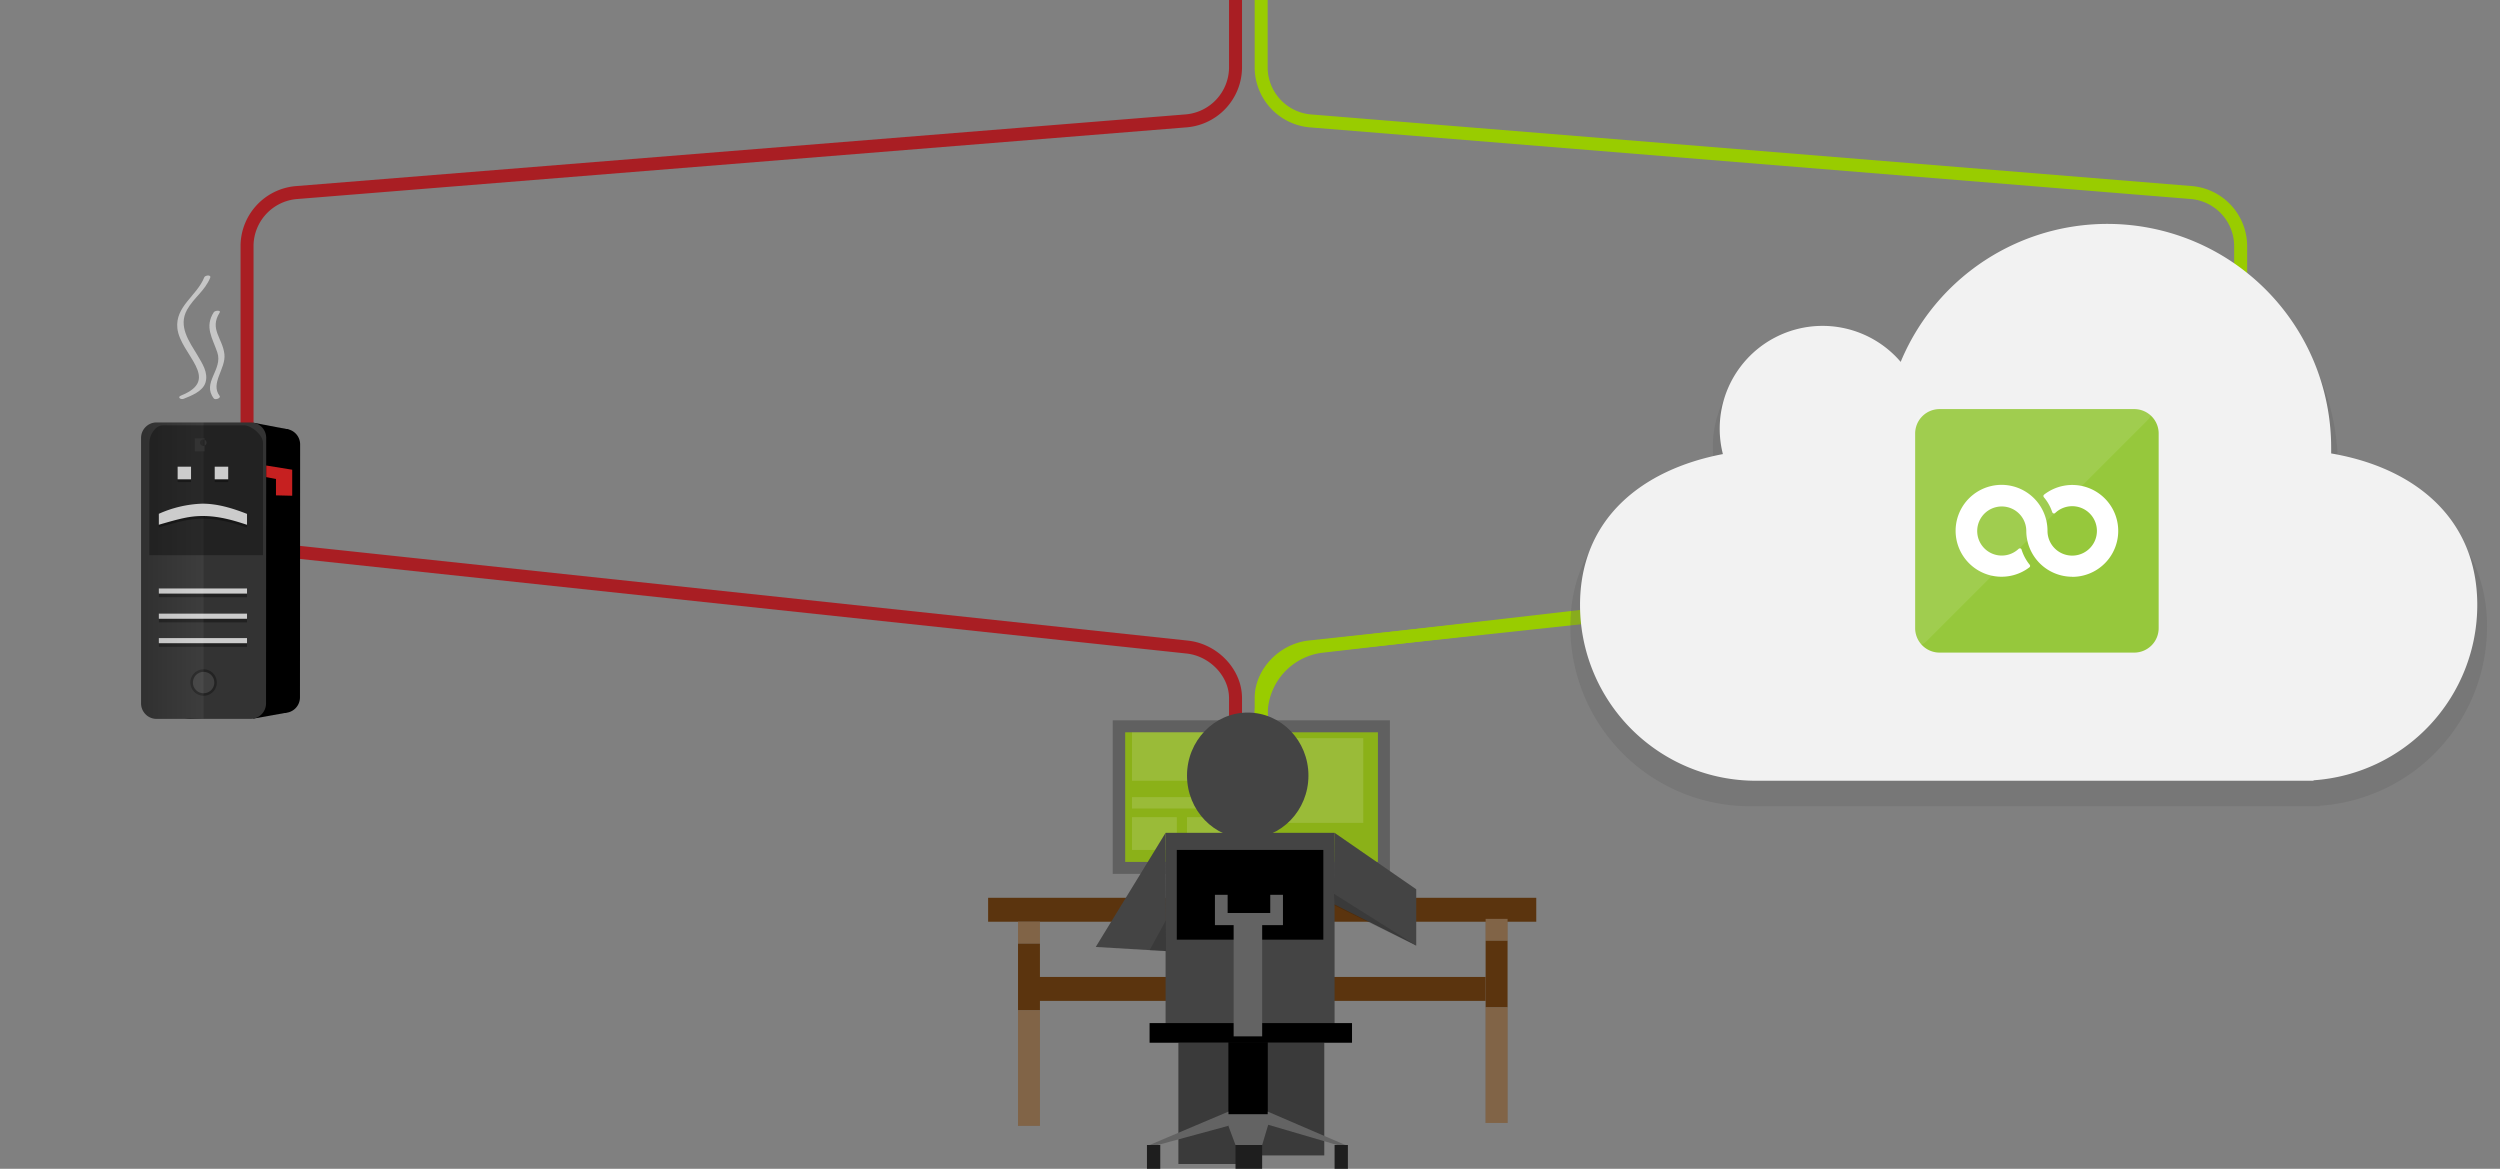 <svg id="Layer_1" data-name="Layer 1" xmlns="http://www.w3.org/2000/svg" xmlns:xlink="http://www.w3.org/1999/xlink" viewBox="0 0 770 360">
  <rect x="0" y="0" width="770" height="360" fill="#808080" stroke="none"/>
  <defs>
    <linearGradient id="linear-gradient" x1="83.66" y1="175.77" x2="64.96" y2="175.77" gradientTransform="translate(-21.51)" gradientUnits="userSpaceOnUse">
      <stop offset="0" stop-color="#fff"/>
      <stop offset="1"/>
    </linearGradient>
  </defs>
  <title>product-hero-xtramail-b</title>
  <path d="M388.44,0V21a16.59,16.59,0,0,0,14.95,16.22l271.73,22.1a16.6,16.6,0,0,1,15,16.22v77.85A17.13,17.13,0,0,1,675.16,170L403.35,199.26c-8.2.89-14.91,8-14.91,15.72V229.1" style="fill: none;stroke: #9c0;stroke-linecap: round;stroke-linejoin: bevel;stroke-width: 4px"/>
  <path d="M388.44,241.82V219.66a21.26,21.26,0,0,1,18.33-20.57l263.36-30.36" style="fill: none;stroke: #9c0;stroke-linecap: round;stroke-linejoin: bevel;stroke-width: 4px"/>
  <path d="M380.54,0V21a16.59,16.59,0,0,1-15,16.21L91.09,59.33a16.59,16.59,0,0,0-15,16.21v77.85A17.12,17.12,0,0,0,91.06,170l274.56,29.29c8.21.87,14.92,7.94,14.92,15.7V229.1" style="fill: none;stroke: #a91e23;stroke-miterlimit: 10;stroke-width: 4px"/>
  <g>
    <polygon points="407.87 355.87 387.65 355.87 383.53 356.75 380.89 358.52 362.95 358.52 362.95 321.15 407.87 321.15 407.87 355.87" style="fill: #444"/>
    <polygon points="407.87 355.87 387.65 355.87 383.53 356.75 380.89 358.52 362.95 358.52 362.95 321.15 407.87 321.15 407.87 355.87" style="opacity: 0.15"/>
    <rect x="378.34" y="320.97" width="12.14" height="22.24"/>
    <g>
      <rect x="342.72" y="221.86" width="85.37" height="47.29" style="opacity: 0.25"/>
      <rect x="346.56" y="225.55" width="77.84" height="39.92" style="fill: #9c0;opacity: 0.75"/>
      <rect x="304.34" y="276.52" width="168.83" height="7.37" style="fill: #5b340e"/>
      <g>
        <rect x="348.66" y="225.55" width="40.1" height="14.93" style="fill: #f5f5f5;opacity: 0.15"/>
        <rect x="348.66" y="245.51" width="27.89" height="3.52" style="fill: #f5f5f5;opacity: 0.15"/>
        <rect x="395.16" y="227.36" width="24.73" height="26.09" style="fill: #f5f5f5;opacity: 0.15"/>
        <rect x="348.66" y="251.68" width="13.8" height="10.1" style="fill: #f5f5f5;opacity: 0.15"/>
        <rect x="365.6" y="251.68" width="14.93" height="10.1" style="fill: #f5f5f5;opacity: 0.15"/>
      </g>
      <rect x="318.89" y="300.9" width="138.68" height="7.37" style="fill: #5b340e"/>
      <polygon points="410.11 273.88 409.07 277.58 436.2 291.24 424.4 278.67 410.11 273.88" style="fill: #444"/>
      <rect x="359" y="256.51" width="52.05" height="62.69" style="fill: #444"/>
      <polygon points="359 256.51 337.49 291.66 359.14 292.94 359 256.51" style="fill: #444"/>
      <polygon points="410.82 274.43 411.05 278.9 436.2 291.24 424.4 278.67 410.82 274.43" style="opacity: 0.15"/>
      <polygon points="411.05 256.51 410.82 275.26 436.2 291.24 436.2 273.9 411.05 256.51" style="fill: #444"/>
      <rect x="362.45" y="261.78" width="45.14" height="27.64"/>
      <rect x="354.07" y="315.11" width="62.35" height="6.05"/>
      <polygon points="374.2 275.6 378.11 275.6 378.11 281.2 391.24 281.2 391.24 275.6 395.15 275.6 395.15 284.94 388.75 284.94 388.75 319.2 379.96 319.2 379.96 284.94 374.2 284.94 374.2 275.6" style="fill: #636363"/>
      <polygon points="354.07 292.67 359.14 283.4 359.14 292.94 354.07 292.67" style="opacity: 0.15"/>
      <g>
        <rect x="313.55" y="283.89" width="6.75" height="6.76" style="fill: #5b340e"/>
        <rect x="313.55" y="283.89" width="6.75" height="6.76" style="fill: #f5f5f5;opacity: 0.25"/>
        <rect x="313.55" y="290.65" width="6.75" height="20.51" style="fill: #5b340e"/>
        <rect x="313.55" y="311.16" width="6.75" height="35.6" style="fill: #5b340e"/>
        <rect x="313.55" y="311.16" width="6.75" height="35.6" style="fill: #f5f5f5;opacity: 0.25"/>
      </g>
      <g>
        <rect x="457.57" y="283.01" width="6.76" height="6.76" style="fill: #5b340e"/>
        <rect x="457.57" y="283.01" width="6.76" height="6.76" style="fill: #f5f5f5;opacity: 0.25"/>
        <rect x="457.57" y="289.76" width="6.76" height="20.51" style="fill: #5b340e"/>
        <rect x="457.57" y="310.27" width="6.76" height="35.6" style="fill: #5b340e"/>
        <rect x="457.57" y="310.27" width="6.76" height="35.6" style="fill: #f5f5f5;opacity: 0.25"/>
      </g>
      <path d="M403,238.88c0,10.72-8.38,19.4-18.7,19.4s-18.7-8.68-18.7-19.4,8.37-19.41,18.7-19.41S403,228.16,403,238.88Z" style="fill: #444"/>
    </g>
    <polygon points="377.02 343.22 380.53 352.65 388.75 352.65 391.57 343.22 377.02 343.22" style="fill: #636363"/>
    <rect x="380.54" y="352.65" width="8.2" height="8.21" style="fill: #1e1e1e"/>
    <rect x="353.26" y="352.65" width="4.1" height="8.21" style="fill: #1e1e1e"/>
    <rect x="411.05" y="352.65" width="4.1" height="8.21" style="fill: #1e1e1e"/>
    <polygon points="378.33 342.38 354.07 352.65 356.61 352.65 378.33 346.75 378.33 342.38" style="fill: #636363"/>
    <polygon points="390.48 342.38 414.35 352.65 411.82 352.65 390.48 346.39 390.48 342.38" style="fill: #636363"/>
  </g>
  <g>
    <g>
      <g>
        <polygon points="78.07 130.2 88.81 132.25 88.21 219.51 77.99 221.35 78.07 130.2"/>
        <path d="M92.39,214.79a4.78,4.78,0,0,1-4.77,4.78l-28.95,1.88a4.78,4.78,0,0,1-4.78-4.78V136.88a4.78,4.78,0,0,1,4.78-4.78h29a4.78,4.78,0,0,1,4.77,4.78Z"/>
        <path d="M81.94,216.64a4.77,4.77,0,0,1-4.77,4.78H48.22a4.78,4.78,0,0,1-4.77-4.78V134.89a4.78,4.78,0,0,1,4.77-4.78h29a4.77,4.77,0,0,1,4.77,4.78Z" style="fill: #333"/>
        <g>
          <g>
            <rect x="48.92" y="182.36" width="27.16" height="1.58" style="opacity: 0.35"/>
            <rect x="48.92" y="181.25" width="27.16" height="1.58" style="fill: #ccc"/>
          </g>
          <g>
            <rect x="48.92" y="190.11" width="27.16" height="1.58" style="opacity: 0.35"/>
            <rect x="48.92" y="189" width="27.16" height="1.58" style="fill: #ccc"/>
          </g>
          <g>
            <rect x="48.92" y="197.64" width="27.16" height="1.58" style="opacity: 0.35"/>
            <rect x="48.92" y="196.53" width="27.16" height="1.58" style="fill: #ccc"/>
          </g>
          <g>
            <path d="M66.78,210.22a4.08,4.08,0,1,1-4.08-4.08A4.08,4.08,0,0,1,66.78,210.22Z" style="fill: #232323"/>
            <path d="M66,210.22a3.29,3.29,0,1,1-3.28-3.28A3.28,3.28,0,0,1,66,210.22Z" style="fill: #3f3f3f"/>
          </g>
        </g>
        <path d="M62.7,221.42H48.22a4.78,4.78,0,0,1-4.77-4.78V134.89a4.78,4.78,0,0,1,4.77-4.78H62.7Z" style="opacity: 0.05;fill: url(#linear-gradient)"/>
        <polygon points="82 143.38 90 144.67 90 152.69 85 152.57 85 147.53 82 146.95 82 143.38" style="fill: #c62020"/>
        <path d="M46,171V136.36C46,134,47.81,131,50.18,131H75.12c2.37,0,5.88,3,5.88,5.36V171Z" style="opacity: 0.33"/>
      </g>
      <path d="M60,135v4h3v-4Zm2.62,2.35a1,1,0,1,1,1-1A1,1,0,0,1,62.62,137.35Z" style="fill: #333"/>
    </g>
    <g style="opacity: 0.35">
      <path d="M70.29,144.58v3.89H66.13v-3.89Zm-11.45,0v3.89H54.71v-3.89Z"/>
      <path d="M76.08,162.48c-3.09-1-8.09-2.72-13.61-2.72-4.14,0-7.22.87-13.55,2.69v-3.37A35.73,35.73,0,0,1,62.31,156c4.76,0,9.35,1.42,13.77,3.15Z"/>
    </g>
    <g>
      <path d="M70.29,143.74v3.89H66.13v-3.89Zm-11.45,0v3.89H54.71v-3.89Z" style="fill: #ccc"/>
      <path d="M76.08,161.64c-3.09-1-8.09-2.71-13.61-2.71-4.14,0-7.22.86-13.55,2.69v-3.37a35.56,35.56,0,0,1,13.39-3.12c4.76,0,9.35,1.42,13.77,3.15Z" style="fill: #ccc"/>
    </g>
  </g>
  <path d="M766,193c0-27.38-19.88-43.23-46-47.67,0-.61.05-1.22.05-1.82a70.43,70.43,0,0,0-135.48-27,32.37,32.37,0,0,0-56,29c-25.57,4.88-44.9,20.48-44.9,47.48a55.33,55.33,0,0,0,55.33,55.33H714.47l0-.15A55.31,55.31,0,0,0,766,193Z" style="fill: #636363;opacity: 0.3"/>
  <path d="M763,186.32c0-26.8-19.46-42.31-45-46.66,0-.59,0-1.18,0-1.78a68.93,68.93,0,0,0-132.59-26.42,31.67,31.67,0,0,0-54.76,28.4c-25,4.77-44,20-44,46.46a54.16,54.16,0,0,0,54.16,54.15H712.57l0-.14A54.13,54.13,0,0,0,763,186.32Z" style="fill: #f2f2f2"/>
  <path d="M62.91,85.43c-2.3,5.73-9,8.93-8.28,15.7.89,8.08,13.76,15.65,1.12,20.7-1.24.5-.12,1.35.81,1,2.33-.93,5.9-2.28,6.73-5,.93-3.05-1-5.89-2.48-8.42-2.59-4.3-6-8.93-3.2-14,2-3.63,5.52-5.86,7.13-9.86.39-1-1.55-.82-1.83-.13Z" style="fill: #c6c6c6"/>
  <path d="M65.83,96.18c-2.85,4.49-.46,7.8,1.09,12.31,1.84,5.37-4.83,9.32-1.08,14.22.46.6,2.32-.1,1.79-.79-2.95-3.86,2-8.42,1.49-12.82-.53-4.9-4.7-7.72-1.47-12.81.52-.82-1.44-.71-1.82-.11Z" style="fill: #c6c6c6"/>
  <g>
    <g>
      <path d="M657.37,126h-60a7.52,7.52,0,0,0-7.5,7.5v60a7.52,7.52,0,0,0,7.5,7.5h60a7.53,7.53,0,0,0,7.5-7.5v-60A7.52,7.52,0,0,0,657.37,126Z" style="fill: #96c83c"/>
      <path d="M638.26,177.64a14.16,14.16,0,0,1-14.16-14.15h0a7.56,7.56,0,1,0-2.36,5.55.65.65,0,0,1,.57-.13.55.55,0,0,1,.34.39,14.05,14.05,0,0,0,2.5,4.65.59.59,0,0,1,.12.41.53.53,0,0,1-.2.37,14.15,14.15,0,1,1,5.56-11.24h0A7.61,7.61,0,1,0,633,158a.49.49,0,0,1-.46.15.65.65,0,0,1-.44-.38,13.81,13.81,0,0,0-2.6-4.63.71.71,0,0,1-.12-.47.65.65,0,0,1,.21-.33,14.15,14.15,0,1,1,8.68,25.33Z" style="fill: #fff"/>
    </g>
    <g style="opacity: 0.1">
      <path d="M593.41,197.45c-1.95,1.94-3.54,1.28-3.54-1.47V131a5,5,0,0,1,5-5h65c2.75,0,3.41,1.59,1.46,3.53Z" style="fill: #fff"/>
    </g>
  </g>
</svg>
